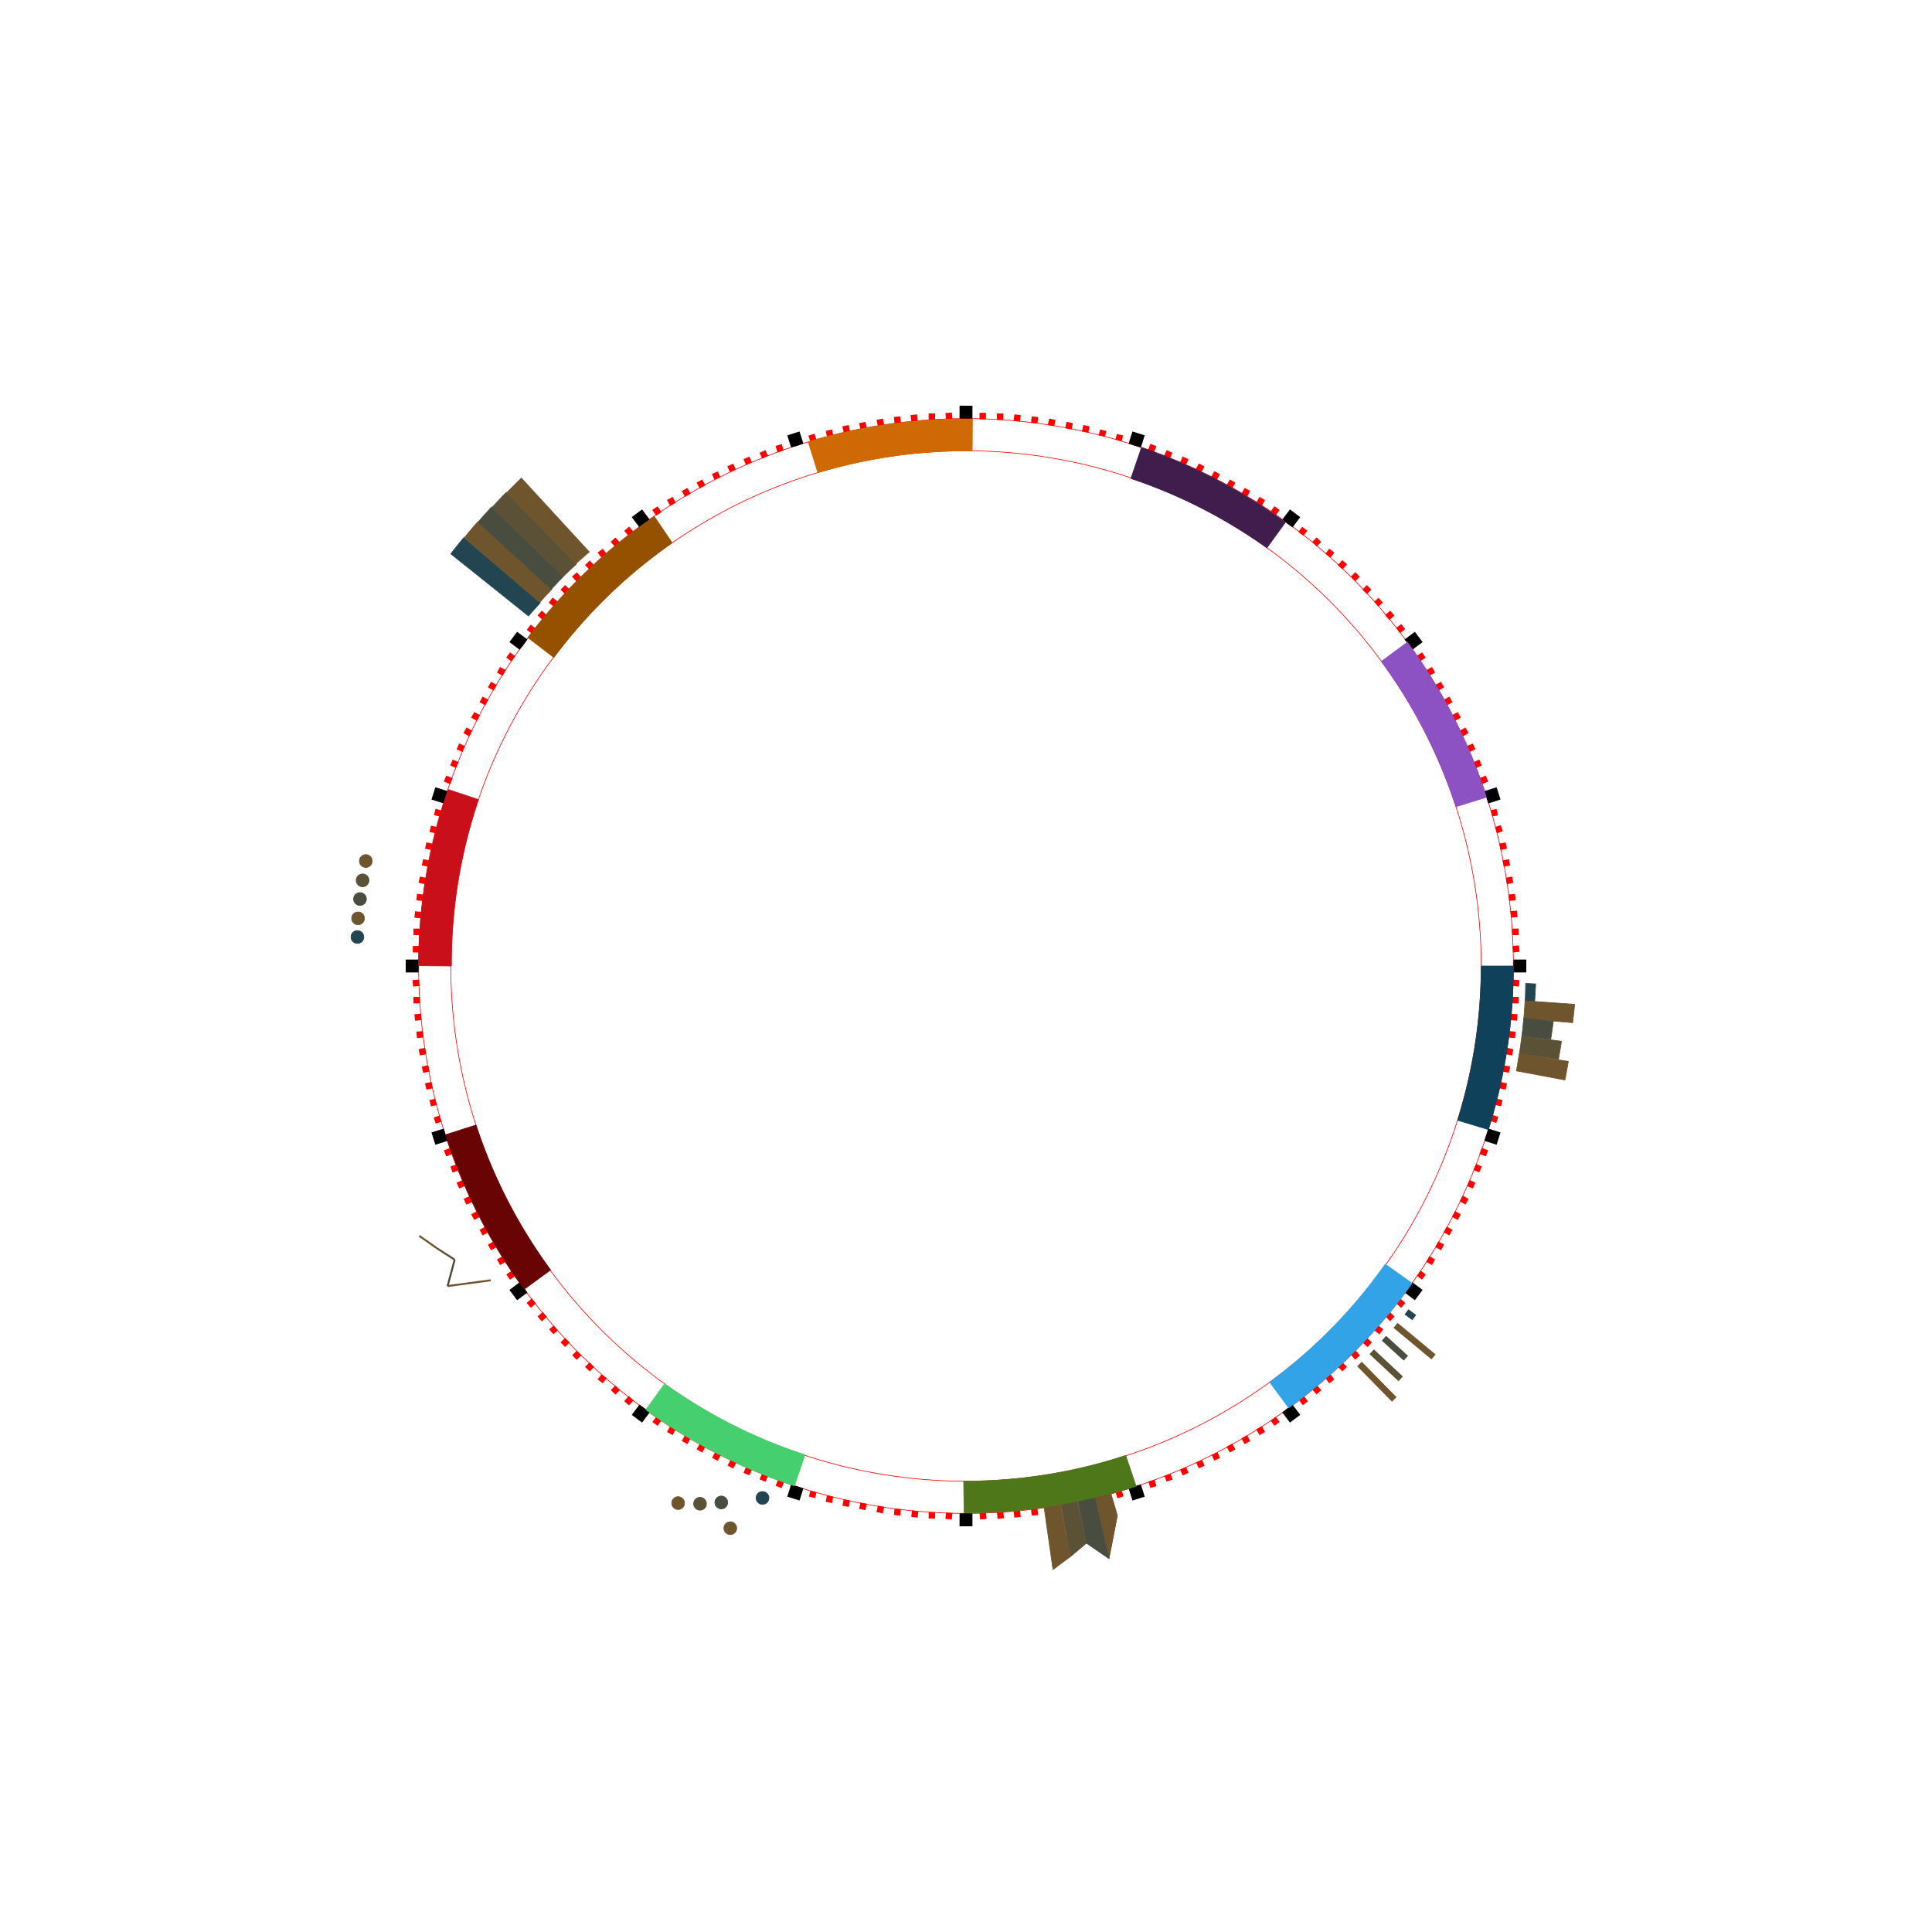 <?xml version="1.0" encoding="utf-8" standalone="no"?>
<!DOCTYPE svg PUBLIC "-//W3C//DTD SVG 1.1//EN" "http://www.w3.org/Graphics/SVG/1.1/DTD/svg11.dtd">
<svg width="3000px" height="3000px" version="1.1" xmlns="http://www.w3.org/2000/svg" xmlns:xlink="http://www.w3.org/1999/xlink">
<rect x="0" y="0" width="3000" height="3000" fill="rgb(255,255,255)"/>
<circle cx="1500" cy="1500" r="800" stroke="rgb(255,0,0)" stroke-width="1" fill="none" opacity="1"/>
<circle cx="1500" cy="1500" r="850" stroke="rgb(255,0,0)" stroke-width="1" fill="none" opacity="1"/>
<circle cx="1184" cy="2326" r="10" stroke="rgb(34,69,81)" stroke-width="1" fill="rgb(34,69,81)" opacity="1"/>
<circle cx="1134" cy="2373" r="10" stroke="rgb(111,85,46)" stroke-width="1" fill="rgb(111,85,46)" opacity="1"/>
<circle cx="1120" cy="2333" r="10" stroke="rgb(72,77,63)" stroke-width="1" fill="rgb(72,77,63)" opacity="1"/>
<circle cx="1087" cy="2335" r="10" stroke="rgb(91,81,55)" stroke-width="1" fill="rgb(91,81,55)" opacity="1"/>
<circle cx="1053" cy="2334" r="10" stroke="rgb(111,85,46)" stroke-width="1" fill="rgb(111,85,46)" opacity="1"/>
<circle cx="555" cy="1455" r="10" stroke="rgb(34,69,81)" stroke-width="1" fill="rgb(34,69,81)" opacity="1"/>
<circle cx="556" cy="1426" r="10" stroke="rgb(111,85,46)" stroke-width="1" fill="rgb(111,85,46)" opacity="1"/>
<circle cx="559" cy="1396" r="10" stroke="rgb(72,77,63)" stroke-width="1" fill="rgb(72,77,63)" opacity="1"/>
<circle cx="563" cy="1367" r="10" stroke="rgb(91,81,55)" stroke-width="1" fill="rgb(91,81,55)" opacity="1"/>
<circle cx="568" cy="1337" r="10" stroke="rgb(111,85,46)" stroke-width="1" fill="rgb(111,85,46)" opacity="1"/>
<line x1="2350" y1=" 1500" x2="2360" y2="1500" stroke="rgb(255,0,0)" stroke-width="10" opacity="1" />
<line x1="2349" y1=" 1526" x2="2359" y2="1527" stroke="rgb(255,0,0)" stroke-width="10" opacity="1" />
<line x1="2348" y1=" 1553" x2="2358" y2="1553" stroke="rgb(255,0,0)" stroke-width="10" opacity="1" />
<line x1="2346" y1=" 1579" x2="2356" y2="1580" stroke="rgb(255,0,0)" stroke-width="10" opacity="1" />
<line x1="2343" y1=" 1606" x2="2353" y2="1607" stroke="rgb(255,0,0)" stroke-width="10" opacity="1" />
<line x1="2339" y1=" 1632" x2="2349" y2="1634" stroke="rgb(255,0,0)" stroke-width="10" opacity="1" />
<line x1="2334" y1=" 1659" x2="2344" y2="1661" stroke="rgb(255,0,0)" stroke-width="10" opacity="1" />
<line x1="2329" y1=" 1685" x2="2339" y2="1687" stroke="rgb(255,0,0)" stroke-width="10" opacity="1" />
<line x1="2323" y1=" 1711" x2="2332" y2="1713" stroke="rgb(255,0,0)" stroke-width="10" opacity="1" />
<line x1="2316" y1=" 1736" x2="2325" y2="1739" stroke="rgb(255,0,0)" stroke-width="10" opacity="1" />
<line x1="2308" y1=" 1762" x2="2317" y2="1765" stroke="rgb(255,0,0)" stroke-width="10" opacity="1" />
<line x1="2299" y1=" 1787" x2="2309" y2="1791" stroke="rgb(255,0,0)" stroke-width="10" opacity="1" />
<line x1="2290" y1=" 1812" x2="2299" y2="1816" stroke="rgb(255,0,0)" stroke-width="10" opacity="1" />
<line x1="2280" y1=" 1837" x2="2289" y2="1841" stroke="rgb(255,0,0)" stroke-width="10" opacity="1" />
<line x1="2269" y1=" 1861" x2="2278" y2="1866" stroke="rgb(255,0,0)" stroke-width="10" opacity="1" />
<line x1="2257" y1=" 1885" x2="2266" y2="1890" stroke="rgb(255,0,0)" stroke-width="10" opacity="1" />
<line x1="2244" y1=" 1909" x2="2253" y2="1914" stroke="rgb(255,0,0)" stroke-width="10" opacity="1" />
<line x1="2231" y1=" 1932" x2="2240" y2="1937" stroke="rgb(255,0,0)" stroke-width="10" opacity="1" />
<line x1="2217" y1=" 1955" x2="2226" y2="1960" stroke="rgb(255,0,0)" stroke-width="10" opacity="1" />
<line x1="2203" y1=" 1977" x2="2211" y2="1983" stroke="rgb(255,0,0)" stroke-width="10" opacity="1" />
<line x1="2187" y1=" 1999" x2="2195" y2="2005" stroke="rgb(255,0,0)" stroke-width="10" opacity="1" />
<line x1="2171" y1=" 2020" x2="2179" y2="2027" stroke="rgb(255,0,0)" stroke-width="10" opacity="1" />
<line x1="2155" y1=" 2041" x2="2162" y2="2048" stroke="rgb(255,0,0)" stroke-width="10" opacity="1" />
<line x1="2137" y1=" 2062" x2="2145" y2="2068" stroke="rgb(255,0,0)" stroke-width="10" opacity="1" />
<line x1="2119" y1=" 2081" x2="2127" y2="2088" stroke="rgb(255,0,0)" stroke-width="10" opacity="1" />
<line x1="2101" y1=" 2100" x2="2108" y2="2108" stroke="rgb(255,0,0)" stroke-width="10" opacity="1" />
<line x1="2081" y1=" 2119" x2="2088" y2="2126" stroke="rgb(255,0,0)" stroke-width="10" opacity="1" />
<line x1="2062" y1=" 2137" x2="2068" y2="2145" stroke="rgb(255,0,0)" stroke-width="10" opacity="1" />
<line x1="2041" y1=" 2154" x2="2048" y2="2162" stroke="rgb(255,0,0)" stroke-width="10" opacity="1" />
<line x1="2021" y1=" 2171" x2="2027" y2="2179" stroke="rgb(255,0,0)" stroke-width="10" opacity="1" />
<line x1="1999" y1=" 2187" x2="2005" y2="2195" stroke="rgb(255,0,0)" stroke-width="10" opacity="1" />
<line x1="1977" y1=" 2203" x2="1983" y2="2211" stroke="rgb(255,0,0)" stroke-width="10" opacity="1" />
<line x1="1955" y1=" 2217" x2="1960" y2="2226" stroke="rgb(255,0,0)" stroke-width="10" opacity="1" />
<line x1="1932" y1=" 2231" x2="1937" y2="2240" stroke="rgb(255,0,0)" stroke-width="10" opacity="1" />
<line x1="1909" y1=" 2244" x2="1914" y2="2253" stroke="rgb(255,0,0)" stroke-width="10" opacity="1" />
<line x1="1886" y1=" 2257" x2="1890" y2="2266" stroke="rgb(255,0,0)" stroke-width="10" opacity="1" />
<line x1="1862" y1=" 2269" x2="1866" y2="2278" stroke="rgb(255,0,0)" stroke-width="10" opacity="1" />
<line x1="1837" y1=" 2280" x2="1841" y2="2289" stroke="rgb(255,0,0)" stroke-width="10" opacity="1" />
<line x1="1813" y1=" 2290" x2="1816" y2="2299" stroke="rgb(255,0,0)" stroke-width="10" opacity="1" />
<line x1="1788" y1=" 2299" x2="1791" y2="2309" stroke="rgb(255,0,0)" stroke-width="10" opacity="1" />
<line x1="1762" y1=" 2308" x2="1765" y2="2317" stroke="rgb(255,0,0)" stroke-width="10" opacity="1" />
<line x1="1737" y1=" 2316" x2="1740" y2="2325" stroke="rgb(255,0,0)" stroke-width="10" opacity="1" />
<line x1="1711" y1=" 2323" x2="1713" y2="2332" stroke="rgb(255,0,0)" stroke-width="10" opacity="1" />
<line x1="1685" y1=" 2329" x2="1687" y2="2339" stroke="rgb(255,0,0)" stroke-width="10" opacity="1" />
<line x1="1659" y1=" 2334" x2="1661" y2="2344" stroke="rgb(255,0,0)" stroke-width="10" opacity="1" />
<line x1="1632" y1=" 2339" x2="1634" y2="2349" stroke="rgb(255,0,0)" stroke-width="10" opacity="1" />
<line x1="1606" y1=" 2343" x2="1607" y2="2353" stroke="rgb(255,0,0)" stroke-width="10" opacity="1" />
<line x1="1579" y1=" 2346" x2="1580" y2="2356" stroke="rgb(255,0,0)" stroke-width="10" opacity="1" />
<line x1="1553" y1=" 2348" x2="1554" y2="2358" stroke="rgb(255,0,0)" stroke-width="10" opacity="1" />
<line x1="1526" y1=" 2349" x2="1527" y2="2359" stroke="rgb(255,0,0)" stroke-width="10" opacity="1" />
<line x1="1500" y1=" 2350" x2="1500" y2="2360" stroke="rgb(255,0,0)" stroke-width="10" opacity="1" />
<line x1="1474" y1=" 2349" x2="1473" y2="2359" stroke="rgb(255,0,0)" stroke-width="10" opacity="1" />
<line x1="1447" y1=" 2348" x2="1447" y2="2358" stroke="rgb(255,0,0)" stroke-width="10" opacity="1" />
<line x1="1421" y1=" 2346" x2="1420" y2="2356" stroke="rgb(255,0,0)" stroke-width="10" opacity="1" />
<line x1="1394" y1=" 2343" x2="1393" y2="2353" stroke="rgb(255,0,0)" stroke-width="10" opacity="1" />
<line x1="1368" y1=" 2339" x2="1366" y2="2349" stroke="rgb(255,0,0)" stroke-width="10" opacity="1" />
<line x1="1341" y1=" 2334" x2="1339" y2="2344" stroke="rgb(255,0,0)" stroke-width="10" opacity="1" />
<line x1="1315" y1=" 2329" x2="1313" y2="2339" stroke="rgb(255,0,0)" stroke-width="10" opacity="1" />
<line x1="1289" y1=" 2323" x2="1287" y2="2333" stroke="rgb(255,0,0)" stroke-width="10" opacity="1" />
<line x1="1263" y1=" 2316" x2="1261" y2="2325" stroke="rgb(255,0,0)" stroke-width="10" opacity="1" />
<line x1="1238" y1=" 2308" x2="1235" y2="2317" stroke="rgb(255,0,0)" stroke-width="10" opacity="1" />
<line x1="1213" y1=" 2299" x2="1209" y2="2309" stroke="rgb(255,0,0)" stroke-width="10" opacity="1" />
<line x1="1188" y1=" 2290" x2="1184" y2="2299" stroke="rgb(255,0,0)" stroke-width="10" opacity="1" />
<line x1="1163" y1=" 2280" x2="1159" y2="2289" stroke="rgb(255,0,0)" stroke-width="10" opacity="1" />
<line x1="1139" y1=" 2269" x2="1134" y2="2278" stroke="rgb(255,0,0)" stroke-width="10" opacity="1" />
<line x1="1115" y1=" 2257" x2="1110" y2="2266" stroke="rgb(255,0,0)" stroke-width="10" opacity="1" />
<line x1="1091" y1=" 2244" x2="1086" y2="2253" stroke="rgb(255,0,0)" stroke-width="10" opacity="1" />
<line x1="1068" y1=" 2231" x2="1063" y2="2240" stroke="rgb(255,0,0)" stroke-width="10" opacity="1" />
<line x1="1045" y1=" 2217" x2="1040" y2="2226" stroke="rgb(255,0,0)" stroke-width="10" opacity="1" />
<line x1="1023" y1=" 2203" x2="1017" y2="2211" stroke="rgb(255,0,0)" stroke-width="10" opacity="1" />
<line x1="1001" y1=" 2187" x2="995" y2="2195" stroke="rgb(255,0,0)" stroke-width="10" opacity="1" />
<line x1="980" y1=" 2171" x2="973" y2="2179" stroke="rgb(255,0,0)" stroke-width="10" opacity="1" />
<line x1="959" y1=" 2155" x2="952" y2="2162" stroke="rgb(255,0,0)" stroke-width="10" opacity="1" />
<line x1="938" y1=" 2137" x2="932" y2="2145" stroke="rgb(255,0,0)" stroke-width="10" opacity="1" />
<line x1="919" y1=" 2119" x2="912" y2="2126" stroke="rgb(255,0,0)" stroke-width="10" opacity="1" />
<line x1="899" y1=" 2101" x2="892" y2="2108" stroke="rgb(255,0,0)" stroke-width="10" opacity="1" />
<line x1="881" y1=" 2081" x2="874" y2="2088" stroke="rgb(255,0,0)" stroke-width="10" opacity="1" />
<line x1="863" y1=" 2062" x2="856" y2="2068" stroke="rgb(255,0,0)" stroke-width="10" opacity="1" />
<line x1="846" y1=" 2041" x2="838" y2="2048" stroke="rgb(255,0,0)" stroke-width="10" opacity="1" />
<line x1="829" y1=" 2020" x2="821" y2="2027" stroke="rgb(255,0,0)" stroke-width="10" opacity="1" />
<line x1="813" y1=" 1999" x2="805" y2="2005" stroke="rgb(255,0,0)" stroke-width="10" opacity="1" />
<line x1="798" y1=" 1977" x2="789" y2="1983" stroke="rgb(255,0,0)" stroke-width="10" opacity="1" />
<line x1="783" y1=" 1955" x2="774" y2="1960" stroke="rgb(255,0,0)" stroke-width="10" opacity="1" />
<line x1="769" y1=" 1932" x2="760" y2="1937" stroke="rgb(255,0,0)" stroke-width="10" opacity="1" />
<line x1="756" y1=" 1909" x2="747" y2="1914" stroke="rgb(255,0,0)" stroke-width="10" opacity="1" />
<line x1="743" y1=" 1885" x2="734" y2="1890" stroke="rgb(255,0,0)" stroke-width="10" opacity="1" />
<line x1="731" y1=" 1862" x2="722" y2="1866" stroke="rgb(255,0,0)" stroke-width="10" opacity="1" />
<line x1="720" y1=" 1837" x2="711" y2="1841" stroke="rgb(255,0,0)" stroke-width="10" opacity="1" />
<line x1="710" y1=" 1813" x2="701" y2="1816" stroke="rgb(255,0,0)" stroke-width="10" opacity="1" />
<line x1="701" y1=" 1787" x2="691" y2="1791" stroke="rgb(255,0,0)" stroke-width="10" opacity="1" />
<line x1="692" y1=" 1762" x2="683" y2="1765" stroke="rgb(255,0,0)" stroke-width="10" opacity="1" />
<line x1="684" y1=" 1737" x2="675" y2="1740" stroke="rgb(255,0,0)" stroke-width="10" opacity="1" />
<line x1="677" y1=" 1711" x2="668" y2="1713" stroke="rgb(255,0,0)" stroke-width="10" opacity="1" />
<line x1="671" y1=" 1685" x2="661" y2="1687" stroke="rgb(255,0,0)" stroke-width="10" opacity="1" />
<line x1="666" y1=" 1659" x2="656" y2="1661" stroke="rgb(255,0,0)" stroke-width="10" opacity="1" />
<line x1="661" y1=" 1632" x2="651" y2="1634" stroke="rgb(255,0,0)" stroke-width="10" opacity="1" />
<line x1="657" y1=" 1606" x2="647" y2="1607" stroke="rgb(255,0,0)" stroke-width="10" opacity="1" />
<line x1="654" y1=" 1579" x2="644" y2="1580" stroke="rgb(255,0,0)" stroke-width="10" opacity="1" />
<line x1="652" y1=" 1553" x2="642" y2="1553" stroke="rgb(255,0,0)" stroke-width="10" opacity="1" />
<line x1="651" y1=" 1526" x2="641" y2="1527" stroke="rgb(255,0,0)" stroke-width="10" opacity="1" />
<line x1="650" y1=" 1500" x2="640" y2="1500" stroke="rgb(255,0,0)" stroke-width="10" opacity="1" />
<line x1="651" y1=" 1474" x2="641" y2="1474" stroke="rgb(255,0,0)" stroke-width="10" opacity="1" />
<line x1="652" y1=" 1447" x2="642" y2="1447" stroke="rgb(255,0,0)" stroke-width="10" opacity="1" />
<line x1="654" y1=" 1421" x2="644" y2="1420" stroke="rgb(255,0,0)" stroke-width="10" opacity="1" />
<line x1="657" y1=" 1394" x2="647" y2="1393" stroke="rgb(255,0,0)" stroke-width="10" opacity="1" />
<line x1="661" y1=" 1368" x2="651" y2="1366" stroke="rgb(255,0,0)" stroke-width="10" opacity="1" />
<line x1="666" y1=" 1341" x2="656" y2="1339" stroke="rgb(255,0,0)" stroke-width="10" opacity="1" />
<line x1="671" y1=" 1315" x2="661" y2="1313" stroke="rgb(255,0,0)" stroke-width="10" opacity="1" />
<line x1="677" y1=" 1289" x2="668" y2="1287" stroke="rgb(255,0,0)" stroke-width="10" opacity="1" />
<line x1="684" y1=" 1263" x2="675" y2="1261" stroke="rgb(255,0,0)" stroke-width="10" opacity="1" />
<line x1="692" y1=" 1238" x2="683" y2="1235" stroke="rgb(255,0,0)" stroke-width="10" opacity="1" />
<line x1="701" y1=" 1213" x2="691" y2="1209" stroke="rgb(255,0,0)" stroke-width="10" opacity="1" />
<line x1="710" y1=" 1188" x2="701" y2="1184" stroke="rgb(255,0,0)" stroke-width="10" opacity="1" />
<line x1="720" y1=" 1163" x2="711" y2="1159" stroke="rgb(255,0,0)" stroke-width="10" opacity="1" />
<line x1="731" y1=" 1139" x2="722" y2="1134" stroke="rgb(255,0,0)" stroke-width="10" opacity="1" />
<line x1="743" y1=" 1115" x2="734" y2="1110" stroke="rgb(255,0,0)" stroke-width="10" opacity="1" />
<line x1="756" y1=" 1091" x2="747" y2="1086" stroke="rgb(255,0,0)" stroke-width="10" opacity="1" />
<line x1="769" y1=" 1068" x2="760" y2="1063" stroke="rgb(255,0,0)" stroke-width="10" opacity="1" />
<line x1="783" y1=" 1045" x2="774" y2="1040" stroke="rgb(255,0,0)" stroke-width="10" opacity="1" />
<line x1="797" y1=" 1023" x2="789" y2="1017" stroke="rgb(255,0,0)" stroke-width="10" opacity="1" />
<line x1="813" y1=" 1001" x2="805" y2="995" stroke="rgb(255,0,0)" stroke-width="10" opacity="1" />
<line x1="829" y1=" 980" x2="821" y2="974" stroke="rgb(255,0,0)" stroke-width="10" opacity="1" />
<line x1="846" y1=" 959" x2="838" y2="952" stroke="rgb(255,0,0)" stroke-width="10" opacity="1" />
<line x1="863" y1=" 938" x2="855" y2="932" stroke="rgb(255,0,0)" stroke-width="10" opacity="1" />
<line x1="881" y1=" 919" x2="874" y2="912" stroke="rgb(255,0,0)" stroke-width="10" opacity="1" />
<line x1="899" y1=" 900" x2="892" y2="892" stroke="rgb(255,0,0)" stroke-width="10" opacity="1" />
<line x1="919" y1=" 881" x2="912" y2="874" stroke="rgb(255,0,0)" stroke-width="10" opacity="1" />
<line x1="938" y1=" 863" x2="932" y2="855" stroke="rgb(255,0,0)" stroke-width="10" opacity="1" />
<line x1="959" y1=" 846" x2="952" y2="838" stroke="rgb(255,0,0)" stroke-width="10" opacity="1" />
<line x1="980" y1=" 829" x2="973" y2="821" stroke="rgb(255,0,0)" stroke-width="10" opacity="1" />
<line x1="1001" y1=" 813" x2="995" y2="805" stroke="rgb(255,0,0)" stroke-width="10" opacity="1" />
<line x1="1023" y1=" 798" x2="1017" y2="789" stroke="rgb(255,0,0)" stroke-width="10" opacity="1" />
<line x1="1045" y1=" 783" x2="1040" y2="774" stroke="rgb(255,0,0)" stroke-width="10" opacity="1" />
<line x1="1068" y1=" 769" x2="1063" y2="760" stroke="rgb(255,0,0)" stroke-width="10" opacity="1" />
<line x1="1091" y1=" 756" x2="1086" y2="747" stroke="rgb(255,0,0)" stroke-width="10" opacity="1" />
<line x1="1114" y1=" 743" x2="1110" y2="734" stroke="rgb(255,0,0)" stroke-width="10" opacity="1" />
<line x1="1138" y1=" 731" x2="1134" y2="722" stroke="rgb(255,0,0)" stroke-width="10" opacity="1" />
<line x1="1163" y1=" 720" x2="1159" y2="711" stroke="rgb(255,0,0)" stroke-width="10" opacity="1" />
<line x1="1188" y1=" 710" x2="1184" y2="701" stroke="rgb(255,0,0)" stroke-width="10" opacity="1" />
<line x1="1212" y1=" 701" x2="1209" y2="691" stroke="rgb(255,0,0)" stroke-width="10" opacity="1" />
<line x1="1238" y1=" 692" x2="1235" y2="683" stroke="rgb(255,0,0)" stroke-width="10" opacity="1" />
<line x1="1263" y1=" 684" x2="1260" y2="675" stroke="rgb(255,0,0)" stroke-width="10" opacity="1" />
<line x1="1289" y1=" 677" x2="1287" y2="668" stroke="rgb(255,0,0)" stroke-width="10" opacity="1" />
<line x1="1315" y1=" 671" x2="1313" y2="661" stroke="rgb(255,0,0)" stroke-width="10" opacity="1" />
<line x1="1341" y1=" 666" x2="1339" y2="656" stroke="rgb(255,0,0)" stroke-width="10" opacity="1" />
<line x1="1368" y1=" 661" x2="1366" y2="651" stroke="rgb(255,0,0)" stroke-width="10" opacity="1" />
<line x1="1394" y1=" 657" x2="1393" y2="647" stroke="rgb(255,0,0)" stroke-width="10" opacity="1" />
<line x1="1420" y1=" 654" x2="1419" y2="644" stroke="rgb(255,0,0)" stroke-width="10" opacity="1" />
<line x1="1447" y1=" 652" x2="1447" y2="642" stroke="rgb(255,0,0)" stroke-width="10" opacity="1" />
<line x1="1474" y1=" 651" x2="1473" y2="641" stroke="rgb(255,0,0)" stroke-width="10" opacity="1" />
<line x1="1500" y1=" 650" x2="1500" y2="640" stroke="rgb(255,0,0)" stroke-width="10" opacity="1" />
<line x1="1526" y1=" 651" x2="1526" y2="641" stroke="rgb(255,0,0)" stroke-width="10" opacity="1" />
<line x1="1553" y1=" 652" x2="1553" y2="642" stroke="rgb(255,0,0)" stroke-width="10" opacity="1" />
<line x1="1579" y1=" 654" x2="1580" y2="644" stroke="rgb(255,0,0)" stroke-width="10" opacity="1" />
<line x1="1606" y1=" 657" x2="1607" y2="647" stroke="rgb(255,0,0)" stroke-width="10" opacity="1" />
<line x1="1632" y1=" 661" x2="1634" y2="651" stroke="rgb(255,0,0)" stroke-width="10" opacity="1" />
<line x1="1659" y1=" 666" x2="1661" y2="656" stroke="rgb(255,0,0)" stroke-width="10" opacity="1" />
<line x1="1685" y1=" 671" x2="1687" y2="661" stroke="rgb(255,0,0)" stroke-width="10" opacity="1" />
<line x1="1711" y1=" 677" x2="1713" y2="668" stroke="rgb(255,0,0)" stroke-width="10" opacity="1" />
<line x1="1737" y1=" 684" x2="1739" y2="675" stroke="rgb(255,0,0)" stroke-width="10" opacity="1" />
<line x1="1762" y1=" 692" x2="1765" y2="683" stroke="rgb(255,0,0)" stroke-width="10" opacity="1" />
<line x1="1787" y1=" 701" x2="1791" y2="691" stroke="rgb(255,0,0)" stroke-width="10" opacity="1" />
<line x1="1812" y1=" 710" x2="1816" y2="701" stroke="rgb(255,0,0)" stroke-width="10" opacity="1" />
<line x1="1837" y1=" 720" x2="1841" y2="711" stroke="rgb(255,0,0)" stroke-width="10" opacity="1" />
<line x1="1861" y1=" 731" x2="1866" y2="722" stroke="rgb(255,0,0)" stroke-width="10" opacity="1" />
<line x1="1885" y1=" 743" x2="1890" y2="734" stroke="rgb(255,0,0)" stroke-width="10" opacity="1" />
<line x1="1909" y1=" 756" x2="1914" y2="747" stroke="rgb(255,0,0)" stroke-width="10" opacity="1" />
<line x1="1932" y1=" 769" x2="1937" y2="760" stroke="rgb(255,0,0)" stroke-width="10" opacity="1" />
<line x1="1955" y1=" 783" x2="1960" y2="774" stroke="rgb(255,0,0)" stroke-width="10" opacity="1" />
<line x1="1977" y1=" 797" x2="1983" y2="789" stroke="rgb(255,0,0)" stroke-width="10" opacity="1" />
<line x1="1999" y1=" 813" x2="2005" y2="805" stroke="rgb(255,0,0)" stroke-width="10" opacity="1" />
<line x1="2020" y1=" 829" x2="2026" y2="821" stroke="rgb(255,0,0)" stroke-width="10" opacity="1" />
<line x1="2041" y1=" 845" x2="2048" y2="838" stroke="rgb(255,0,0)" stroke-width="10" opacity="1" />
<line x1="2062" y1=" 863" x2="2068" y2="855" stroke="rgb(255,0,0)" stroke-width="10" opacity="1" />
<line x1="2081" y1=" 881" x2="2088" y2="873" stroke="rgb(255,0,0)" stroke-width="10" opacity="1" />
<line x1="2101" y1=" 899" x2="2108" y2="892" stroke="rgb(255,0,0)" stroke-width="10" opacity="1" />
<line x1="2119" y1=" 919" x2="2126" y2="912" stroke="rgb(255,0,0)" stroke-width="10" opacity="1" />
<line x1="2137" y1=" 938" x2="2144" y2="932" stroke="rgb(255,0,0)" stroke-width="10" opacity="1" />
<line x1="2154" y1=" 959" x2="2162" y2="952" stroke="rgb(255,0,0)" stroke-width="10" opacity="1" />
<line x1="2171" y1=" 979" x2="2179" y2="973" stroke="rgb(255,0,0)" stroke-width="10" opacity="1" />
<line x1="2187" y1=" 1001" x2="2195" y2="995" stroke="rgb(255,0,0)" stroke-width="10" opacity="1" />
<line x1="2202" y1=" 1023" x2="2211" y2="1017" stroke="rgb(255,0,0)" stroke-width="10" opacity="1" />
<line x1="2217" y1=" 1045" x2="2226" y2="1040" stroke="rgb(255,0,0)" stroke-width="10" opacity="1" />
<line x1="2231" y1=" 1068" x2="2240" y2="1063" stroke="rgb(255,0,0)" stroke-width="10" opacity="1" />
<line x1="2244" y1=" 1091" x2="2253" y2="1086" stroke="rgb(255,0,0)" stroke-width="10" opacity="1" />
<line x1="2257" y1=" 1115" x2="2266" y2="1110" stroke="rgb(255,0,0)" stroke-width="10" opacity="1" />
<line x1="2269" y1=" 1139" x2="2278" y2="1134" stroke="rgb(255,0,0)" stroke-width="10" opacity="1" />
<line x1="2280" y1=" 1163" x2="2289" y2="1159" stroke="rgb(255,0,0)" stroke-width="10" opacity="1" />
<line x1="2290" y1=" 1188" x2="2299" y2="1184" stroke="rgb(255,0,0)" stroke-width="10" opacity="1" />
<line x1="2299" y1=" 1213" x2="2309" y2="1209" stroke="rgb(255,0,0)" stroke-width="10" opacity="1" />
<line x1="2308" y1=" 1238" x2="2317" y2="1235" stroke="rgb(255,0,0)" stroke-width="10" opacity="1" />
<line x1="2316" y1=" 1263" x2="2325" y2="1261" stroke="rgb(255,0,0)" stroke-width="10" opacity="1" />
<line x1="2323" y1=" 1289" x2="2332" y2="1286" stroke="rgb(255,0,0)" stroke-width="10" opacity="1" />
<line x1="2329" y1=" 1315" x2="2339" y2="1313" stroke="rgb(255,0,0)" stroke-width="10" opacity="1" />
<line x1="2334" y1=" 1341" x2="2344" y2="1339" stroke="rgb(255,0,0)" stroke-width="10" opacity="1" />
<line x1="2339" y1=" 1368" x2="2349" y2="1366" stroke="rgb(255,0,0)" stroke-width="10" opacity="1" />
<line x1="2343" y1=" 1394" x2="2353" y2="1393" stroke="rgb(255,0,0)" stroke-width="10" opacity="1" />
<line x1="2346" y1=" 1420" x2="2356" y2="1419" stroke="rgb(255,0,0)" stroke-width="10" opacity="1" />
<line x1="2348" y1=" 1447" x2="2358" y2="1447" stroke="rgb(255,0,0)" stroke-width="10" opacity="1" />
<line x1="2349" y1=" 1474" x2="2359" y2="1473" stroke="rgb(255,0,0)" stroke-width="10" opacity="1" />
<line x1="2350" y1=" 1500" x2="2370" y2="1500" stroke="rgb(0,0,0)" stroke-width="20" opacity="1" />
<line x1="2308" y1=" 1762" x2="2327" y2="1768" stroke="rgb(0,0,0)" stroke-width="20" opacity="1" />
<line x1="2187" y1=" 1999" x2="2203" y2="2011" stroke="rgb(0,0,0)" stroke-width="20" opacity="1" />
<line x1="1999" y1=" 2187" x2="2011" y2="2203" stroke="rgb(0,0,0)" stroke-width="20" opacity="1" />
<line x1="1762" y1=" 2308" x2="1768" y2="2327" stroke="rgb(0,0,0)" stroke-width="20" opacity="1" />
<line x1="1500" y1=" 2350" x2="1500" y2="2370" stroke="rgb(0,0,0)" stroke-width="20" opacity="1" />
<line x1="1238" y1=" 2308" x2="1232" y2="2327" stroke="rgb(0,0,0)" stroke-width="20" opacity="1" />
<line x1="1001" y1=" 2187" x2="989" y2="2203" stroke="rgb(0,0,0)" stroke-width="20" opacity="1" />
<line x1="813" y1=" 1999" x2="797" y2="2011" stroke="rgb(0,0,0)" stroke-width="20" opacity="1" />
<line x1="692" y1=" 1762" x2="673" y2="1768" stroke="rgb(0,0,0)" stroke-width="20" opacity="1" />
<line x1="650" y1=" 1500" x2="630" y2="1500" stroke="rgb(0,0,0)" stroke-width="20" opacity="1" />
<line x1="692" y1=" 1238" x2="673" y2="1232" stroke="rgb(0,0,0)" stroke-width="20" opacity="1" />
<line x1="813" y1=" 1001" x2="797" y2="989" stroke="rgb(0,0,0)" stroke-width="20" opacity="1" />
<line x1="1001" y1=" 813" x2="989" y2="797" stroke="rgb(0,0,0)" stroke-width="20" opacity="1" />
<line x1="1238" y1=" 692" x2="1232" y2="673" stroke="rgb(0,0,0)" stroke-width="20" opacity="1" />
<line x1="1500" y1=" 650" x2="1500" y2="630" stroke="rgb(0,0,0)" stroke-width="20" opacity="1" />
<line x1="1762" y1=" 692" x2="1768" y2="673" stroke="rgb(0,0,0)" stroke-width="20" opacity="1" />
<line x1="1999" y1=" 813" x2="2011" y2="797" stroke="rgb(0,0,0)" stroke-width="20" opacity="1" />
<line x1="2187" y1=" 1001" x2="2203" y2="989" stroke="rgb(0,0,0)" stroke-width="20" opacity="1" />
<line x1="2308" y1=" 1238" x2="2327" y2="1232" stroke="rgb(0,0,0)" stroke-width="20" opacity="1" />
<line x1="2184" y1=" 2037" x2="2196" y2="2046" stroke="rgb(34,69,81)" stroke-width="10" opacity="1" />
<line x1="2167" y1=" 2058" x2="2226" y2="2107" stroke="rgb(111,85,46)" stroke-width="10" opacity="1" />
<line x1="2149" y1=" 2078" x2="2183" y2="2109" stroke="rgb(72,77,63)" stroke-width="10" opacity="1" />
<line x1="2130" y1=" 2099" x2="2175" y2="2141" stroke="rgb(91,81,55)" stroke-width="10" opacity="1" />
<line x1="2111" y1=" 2118" x2="2165" y2="2173" stroke="rgb(111,85,46)" stroke-width="10" opacity="1" />
<line x1="1735" y1=" 2353" x2="1722" y2="2420" stroke="rgb(111,85,46)" stroke-width="1" opacity="1" />
<line x1="1722" y1=" 2420" x2="1687" y2="2396" stroke="rgb(72,77,63)" stroke-width="1" opacity="1" />
<line x1="1687" y1=" 2396" x2="1662" y2="2417" stroke="rgb(91,81,55)" stroke-width="1" opacity="1" />
<line x1="1662" y1=" 2417" x2="1635" y2="2437" stroke="rgb(111,85,46)" stroke-width="1" opacity="1" />
<line x1="762" y1=" 1988" x2="695" y2="1997" stroke="rgb(111,85,46)" stroke-width="3" opacity="1" />
<line x1="695" y1=" 1997" x2="706" y2="1956" stroke="rgb(72,77,63)" stroke-width="3" opacity="1" />
<line x1="706" y1=" 1956" x2="678" y2="1938" stroke="rgb(91,81,55)" stroke-width="3" opacity="1" />
<line x1="678" y1=" 1938" x2="651" y2="1919" stroke="rgb(111,85,46)" stroke-width="3" opacity="1" />
<path d=" M2300,1500  A 800,800 0 0,1 2263.31,1739.5  L2311,1754   A 850,850 0 0,0 2350,1500  L2300,1500  " stroke="rgb(15,66,90)" stroke-width="1" fill="rgb(15,66,90)" opacity="1"/>
<path d=" M2151,1963  A 800,800 0 0,1 1971.58,2146.23  L2001,2186   A 850,850 0 0,0 2192.69,1992.63  L2151,1963  " stroke="rgb(50,163,231)" stroke-width="1" fill="rgb(50,163,231)" opacity="1"/>
<path d=" M1748,2260  A 800,800 0 0,1 1496.37,2299.99  L1497,2349   A 850,850 0 0,0 1764.22,2307.89  L1748,2260  " stroke="rgb(77,119,25)" stroke-width="1" fill="rgb(77,119,25)" opacity="1"/>
<path d=" M1250,2259  A 800,800 0 0,1 1031.92,2148.77  L1003,2189   A 850,850 0 0,0 1233.53,2307.15  L1250,2259  " stroke="rgb(70,207,110)" stroke-width="1" fill="rgb(70,207,110)" opacity="1"/>
<path d=" M855,1972  A 800,800 0 0,1 739.069,1746.95  L692,1762   A 850,850 0 0,0 813.996,2001.9  L855,1972  " stroke="rgb(105,4,4)" stroke-width="1" fill="rgb(105,4,4)" opacity="1"/>
<path d=" M701,1500  A 800,800 0 0,1 742.906,1241.53  L696,1226   A 850,850 0 0,0 650,1499.55  L701,1500  " stroke="rgb(201,15,25)" stroke-width="1" fill="rgb(201,15,25)" opacity="1"/>
<path d=" M860,1021  A 800,800 0 0,1 1043.77,842.842  L1016,802   A 850,850 0 0,0 819.912,990.118  L860,1021  " stroke="rgb(148,82,0)" stroke-width="1" fill="rgb(148,82,0)" opacity="1"/>
<path d=" M1270,734  A 800,800 0 0,1 1509.63,700.058  L1510,651   A 850,850 0 0,0 1254.89,686.107  L1270,734  " stroke="rgb(207,105,3)" stroke-width="1" fill="rgb(207,105,3)" opacity="1"/>
<path d=" M1756,743  A 800,800 0 0,1 1967.29,850.659  L1996,811   A 850,850 0 0,0 1772.52,694.871  L1756,743  " stroke="rgb(63,30,78)" stroke-width="1" fill="rgb(63,30,78)" opacity="1"/>
<path d=" M2145,1027  A 800,800 0 0,1 2260.8,1252.65  L2308,1238   A 850,850 0 0,0 2185.39,997.267  L2145,1027  " stroke="rgb(140,81,195)" stroke-width="1" fill="rgb(140,81,195)" opacity="1"/>
<path d=" M2369,1527  A 870,870 0 0,1 2368.28,1554.63  L2383,1555   A 885,885 0 0,0 2384.56,1527.8  L2369,1527  " stroke="rgb(34,69,81)" stroke-width="1" fill="rgb(34,69,81)" opacity="1"/>
<path d=" M2368,1554  A 870,870 0 0,1 2366.15,1581.72  L2442,1588   A 947,947 0 0,0 2445.13,1559.46  L2368,1554  " stroke="rgb(111,85,46)" stroke-width="1" fill="rgb(111,85,46)" opacity="1"/>
<path d=" M2366,1581  A 870,870 0 0,1 2363.14,1609.04  L2408,1614   A 916,916 0 0,0 2411.95,1586.04  L2366,1581  " stroke="rgb(72,77,63)" stroke-width="1" fill="rgb(72,77,63)" opacity="1"/>
<path d=" M2363,1609  A 870,870 0 0,1 2359.29,1636.1  L2420,1645   A 932,932 0 0,0 2424.65,1616.81  L2363,1609  " stroke="rgb(91,81,55)" stroke-width="1" fill="rgb(91,81,55)" opacity="1"/>
<path d=" M2359,1636  A 870,870 0 0,1 2354.62,1662.87  L2430,1677   A 947,947 0 0,0 2435.34,1648.14  L2359,1636  " stroke="rgb(111,85,46)" stroke-width="1" fill="rgb(111,85,46)" opacity="1"/>
<path d=" M1725,2319  A 850,850 0 0,1 1700.02,2326.13  L1722,2420   L1735,2353   L1725,2319  " stroke="rgb(111,85,46)" stroke-width="1" fill="rgb(111,85,46)" opacity="1"/>
<path d=" M1700,2326  A 850,850 0 0,1 1673.97,2332.01  L1687,2396   L1722,2420   L1700,2326  " stroke="rgb(72,77,63)" stroke-width="1" fill="rgb(72,77,63)" opacity="1"/>
<path d=" M1673,2332  A 850,850 0 0,1 1647.75,2337.06  L1662,2417   L1687,2396   L1673,2332  " stroke="rgb(91,81,55)" stroke-width="1" fill="rgb(91,81,55)" opacity="1"/>
<path d=" M1647,2337  A 850,850 0 0,1 1621.38,2341.29  L1635,2437   L1662,2417   L1647,2337  " stroke="rgb(111,85,46)" stroke-width="1" fill="rgb(111,85,46)" opacity="1"/>
<path d=" M700,860  A 1025,1025 0 0,1 720.119,834.86  L839,936   A 870,870 0 0,0 820.646,956.513  L700,860  " stroke="rgb(34,69,81)" stroke-width="1" fill="rgb(34,69,81)" opacity="1"/>
<path d=" M721,835  A 1025,1025 0 0,1 741.397,810.692  L857,915   A 870,870 0 0,0 838.052,935.442  L721,835  " stroke="rgb(111,85,46)" stroke-width="1" fill="rgb(111,85,46)" opacity="1"/>
<path d=" M742,811  A 1025,1025 0 0,1 763.423,787.203  L875,895   A 870,870 0 0,0 856.112,914.929  L742,811  " stroke="rgb(72,77,63)" stroke-width="1" fill="rgb(72,77,63)" opacity="1"/>
<path d=" M764,788  A 1025,1025 0 0,1 786.176,764.419  L895,876   A 870,870 0 0,0 874.808,894.992  L764,788  " stroke="rgb(91,81,55)" stroke-width="1" fill="rgb(91,81,55)" opacity="1"/>
<path d=" M787,765  A 1025,1025 0 0,1 809.633,742.36  L915,857   A 870,870 0 0,0 894.12,875.653  L787,765  " stroke="rgb(111,85,46)" stroke-width="1" fill="rgb(111,85,46)" opacity="1"/>
</svg>

